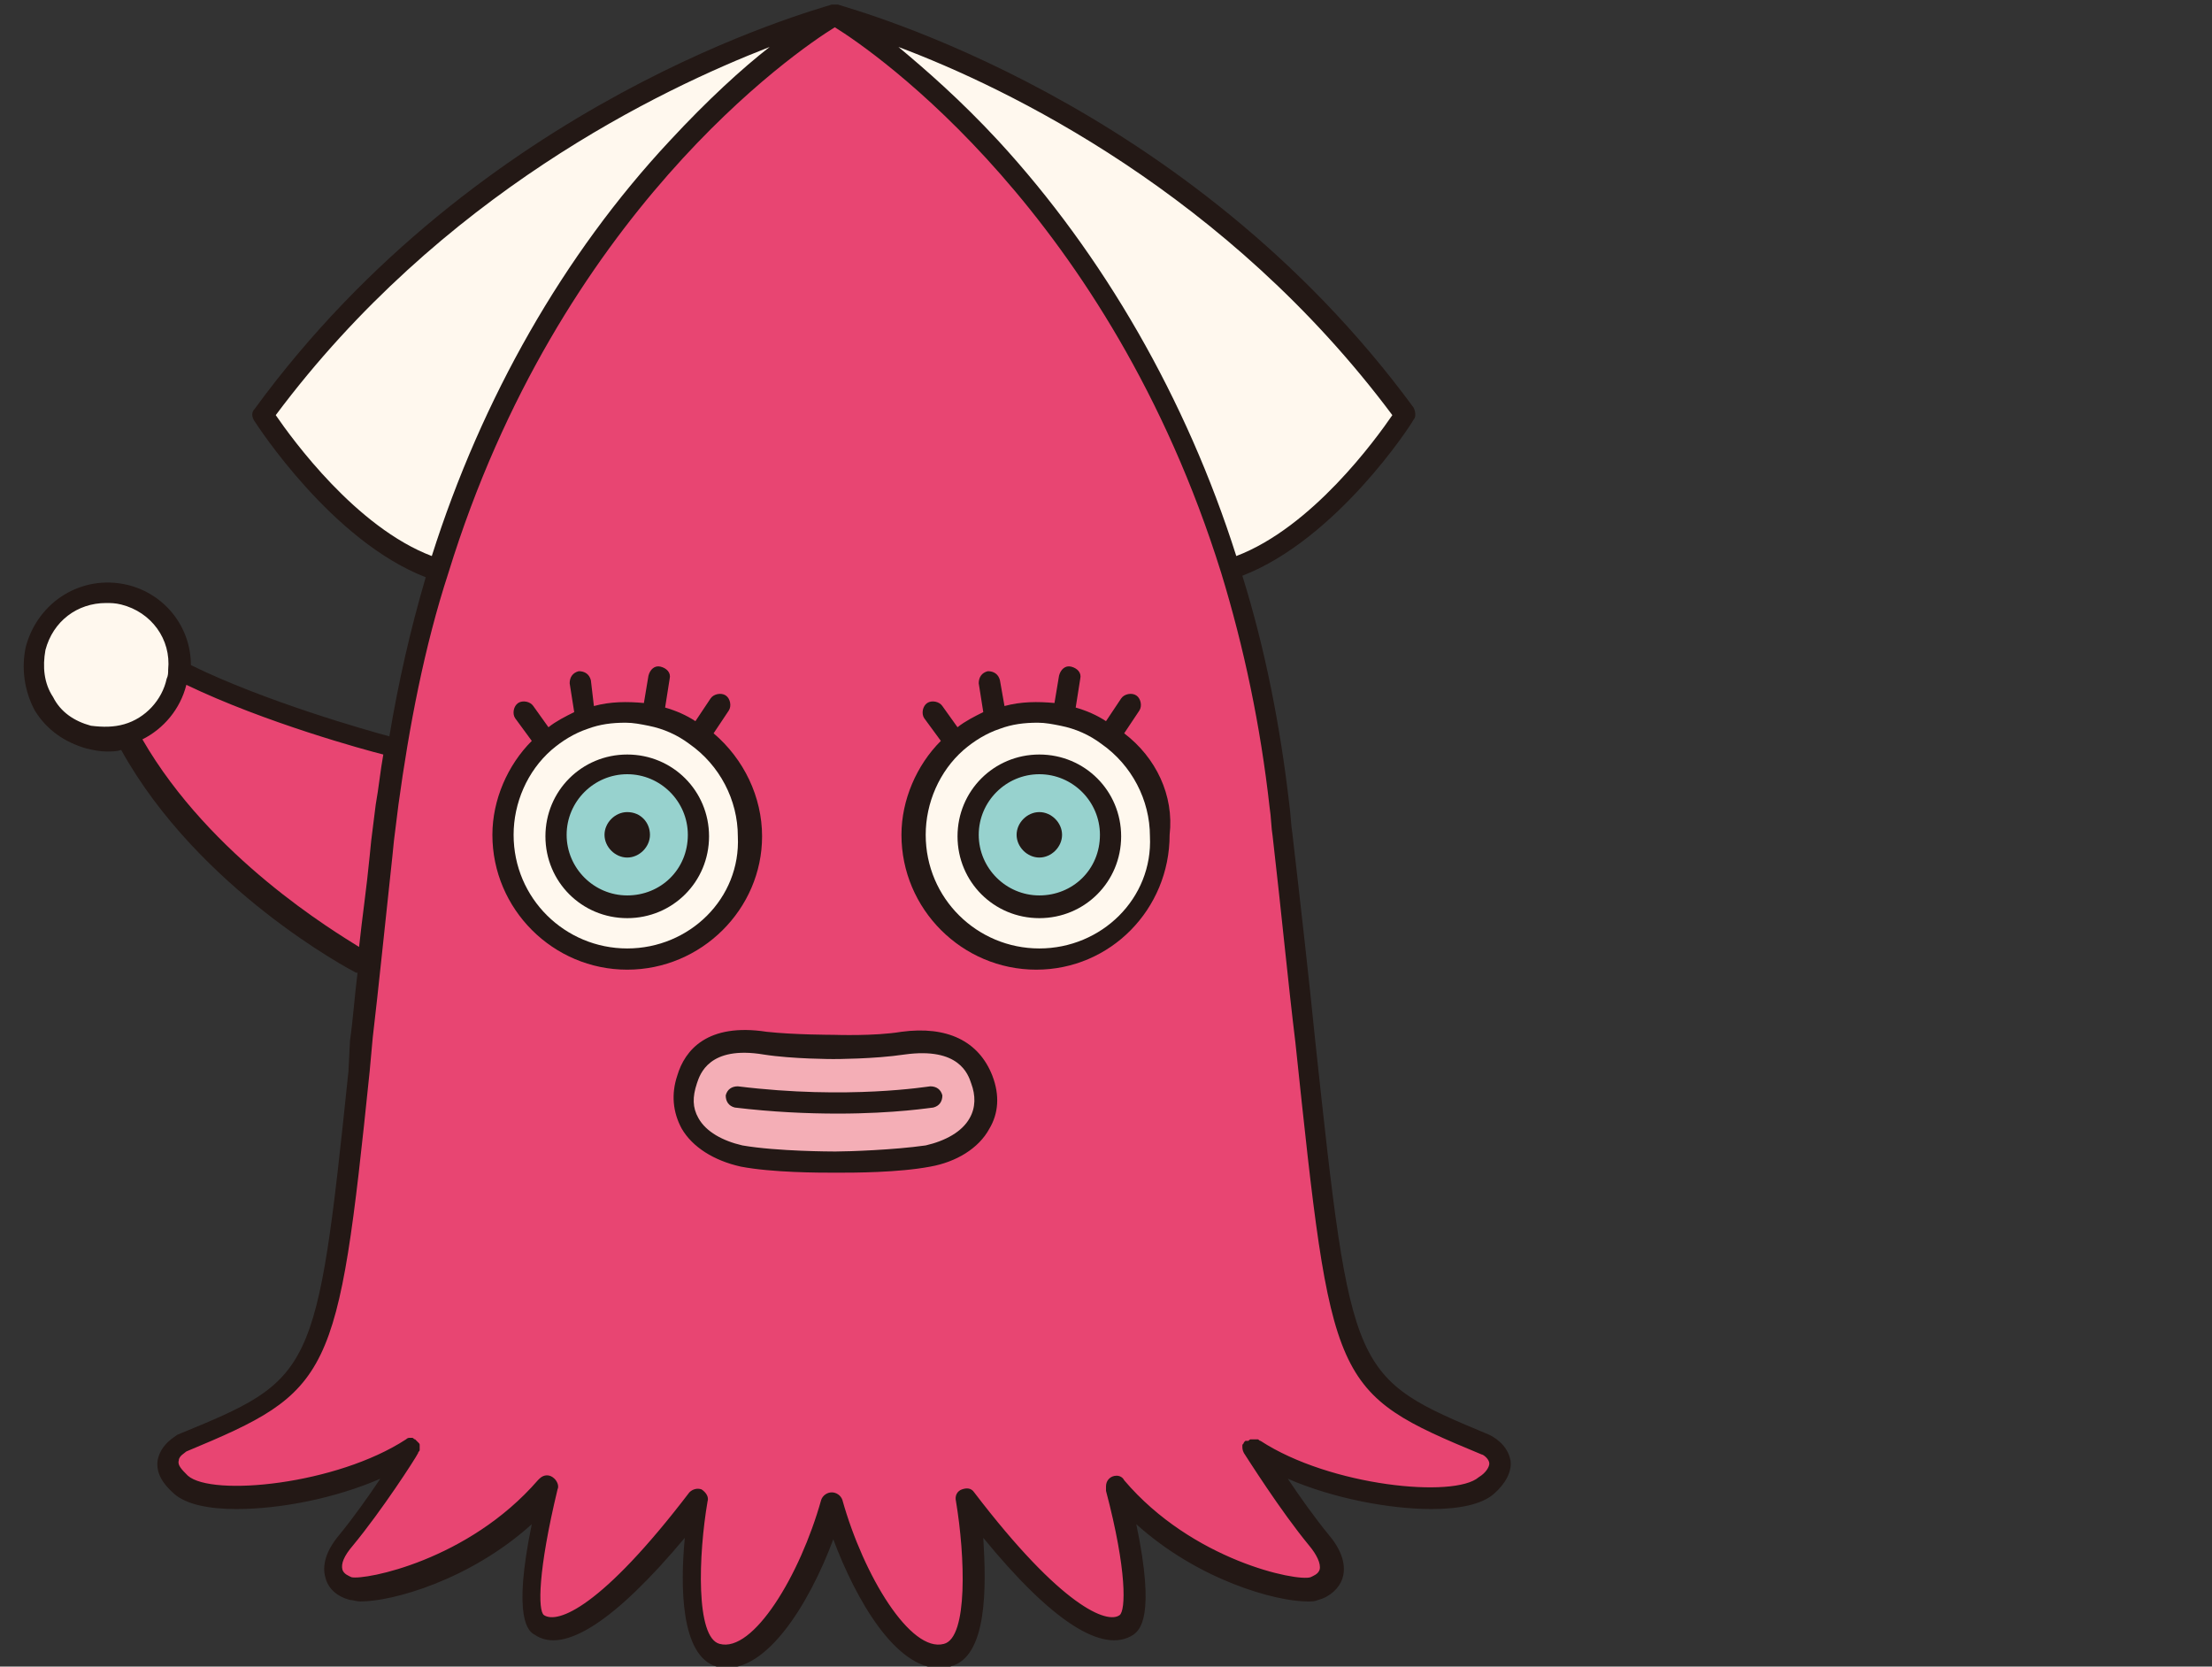 <?xml version="1.0" encoding="utf-8"?>
<svg version="1.1" id="the-element-ikauriko-2-body" xmlns="http://www.w3.org/2000/svg" xmlns:xlink="http://www.w3.org/1999/xlink" x="0px"
	 y="0px" viewBox="0 0 146 110" style="enable-background:new 0 0 146 110;" xml:space="preserve">
<rect x="0" y="0" width="146" height="110" fill="#333333" stroke="none"/>
<style type="text/css">
	.st0{fill:#E84572;}
	.st1{fill:#FFF8EE;}
	.st2{fill:#F4AEB6;}
	.st3{fill:#97D2CE;}
	.st4{fill:#231815;}
</style>
<g>
	<path class="st0" d="M98.1,95.4c-9.5-3.9-9.5-4.2-11.9-26.6c-0.4-3.8-0.9-8.3-1.5-13.6c-0.1-0.6-0.1-1.2-0.2-1.9
		c-0.7-5.8-1.8-11-3.3-15.7C73.2,11.8,55.7,1.4,55.1,1c0,0,0,0,0,0s0,0,0,0c-0.6,0.4-18.1,10.8-26.1,36.6c-1.1,3.6-2,7.5-2.7,11.7
		h-0.4c0,0-8.3-2.1-14-5.1l0,0c0,0.3-0.1,0.5-0.1,0.8c-0.4,1.7-1.7,3-3.3,3.5c5,9.4,15.5,14.9,15.5,14.9s0.2,0.1,0.6,0.2
		c-0.3,2.7-0.5,5.1-0.8,7.3C21.6,91.2,21.2,91.6,12,95.4c0,0-2,1,0,2.7c2,1.7,10.7,0.5,15.2-2.4c-0.1,0.2-2.4,3.7-4.3,6
		c-1.4,1.7-0.9,2.8,0.3,3.2c1.2,0.4,8.3-1.1,13.1-6.6c-0.1,0.4-2.1,8-0.7,9c1.5,1,4.9-1,10.5-8.2c0,0-1.6,9.4,1.3,10.2
		c2.9,0.8,6.1-5.1,7.5-10c1.4,4.9,4.6,10.7,7.5,10c2.9-0.8,1.3-10.2,1.3-10.2c5.6,7.3,9,9.3,10.5,8.2c1.5-1-0.6-8.7-0.6-9
		c4.8,5.6,11.9,7,13.1,6.6c1.2-0.4,1.7-1.5,0.3-3.2c-1.9-2.3-4.1-5.8-4.3-6c4.5,2.9,13.2,4.1,15.2,2.4
		C100.1,96.3,98.1,95.4,98.1,95.4z"/>
	<path class="st1" d="M5.9,48.5c-2.6-0.6-4.2-3.2-3.5-5.8s3.2-4.2,5.8-3.5c2.3,0.6,3.8,2.7,3.7,5c0,0.3-0.1,0.5-0.1,0.8
		c-0.4,1.7-1.7,3-3.3,3.5C7.6,48.7,6.7,48.8,5.9,48.5z"/>
	<path class="st2" d="M45.3,71.2c-0.9,2.8,1.2,4.6,3.6,5c2.4,0.5,6.1,0.4,6.1,0.4s3.8,0,6.1-0.4c2.4-0.5,4.5-2.2,3.6-5
		c-0.9-2.5-3.3-2.7-5.2-2.4c-1.9,0.3-4.6,0.3-4.6,0.3s-2.6,0-4.6-0.3C48.6,68.5,46.2,68.7,45.3,71.2z"/>
	<path class="st1" d="M17.3,27.4c0,0,5.2,8.2,11.6,10.2C36.9,11.8,54.4,1.4,55,1C54.2,1.2,32.3,7.1,17.3,27.4z"/>
	<path class="st1" d="M55.1,1c0.6,0.4,18.1,10.8,26.1,36.6c6.3-2,11.6-10.2,11.6-10.2C77.8,7.1,55.9,1.2,55.1,1z"/>
	<path class="st1" d="M46.1,48.5c-0.9-0.6-1.9-1.1-3-1.3C42.6,47.1,42,47,41.4,47c-1,0-1.9,0.2-2.7,0.5c-1,0.4-1.9,0.9-2.6,1.6
		c-1.7,1.5-2.8,3.7-2.8,6.1c0,4.5,3.7,8.2,8.2,8.2c4.5,0,8.1-3.7,8.1-8.2C49.6,52.4,48.2,50,46.1,48.5z"/>
	<path class="st3" d="M41.4,50.5c-2.6,0-4.7,2.1-4.7,4.7c0,2.6,2.1,4.7,4.7,4.7c2.6,0,4.7-2.1,4.7-4.7C46.1,52.6,44,50.5,41.4,50.5z
		"/>
	<path class="st1" d="M73.3,48.5c-0.9-0.6-1.9-1.1-3-1.3c-0.5-0.1-1.1-0.2-1.7-0.2c-1,0-1.9,0.2-2.7,0.5c-1,0.4-1.9,0.9-2.6,1.6
		c-1.7,1.5-2.8,3.7-2.8,6.1c0,4.5,3.7,8.2,8.2,8.2c4.5,0,8.1-3.7,8.1-8.2C76.8,52.4,75.4,50,73.3,48.5z"/>
	<path class="st3" d="M68.6,50.5c-2.6,0-4.7,2.1-4.7,4.7c0,2.6,2.1,4.7,4.7,4.7c2.6,0,4.7-2.1,4.7-4.7
		C73.3,52.6,71.2,50.5,68.6,50.5z"/>
	<g>
		<path class="st4" d="M41.4,53.6c-0.8,0-1.5,0.7-1.5,1.5s0.7,1.5,1.5,1.5c0.8,0,1.5-0.7,1.5-1.5S42.3,53.6,41.4,53.6z"/>
		<path class="st4" d="M98.3,94.7c-9.1-3.8-9.1-3.8-11.5-26.1c-0.4-4-0.9-8.4-1.5-13.6c-0.1-0.6-0.1-1.2-0.2-1.9
			C84.5,47.9,83.5,42.8,82,38c6.2-2.4,11.1-9.9,11.3-10.3c0.2-0.2,0.1-0.6,0-0.8C78.4,6.6,56.5,0.7,55.3,0.3c0,0,0,0,0,0
			c0,0,0,0-0.1,0c0,0-0.1,0-0.1,0c0,0-0.1,0-0.1,0c0,0,0,0-0.1,0c0,0,0,0,0,0C53.7,0.7,31.7,6.6,16.8,27c-0.2,0.2-0.2,0.5,0,0.8
			c0.2,0.3,5.1,7.9,11.3,10.3c-1,3.4-1.8,6.9-2.4,10.5c-1.5-0.4-8.2-2.3-13.1-4.7c0-2.5-1.7-4.7-4.2-5.3c-3-0.7-5.9,1.1-6.7,4.1
			c-0.3,1.4-0.1,2.9,0.6,4.2c0.8,1.3,2,2.1,3.4,2.5c0.4,0.1,0.9,0.2,1.3,0.2c0.4,0,0.7,0,1-0.1c5.1,9.2,15.1,14.5,15.5,14.7
			c0,0,0.1,0,0.1,0c-0.2,1.6-0.3,3.1-0.5,4.5L23,70.7c-2.1,20.2-2.3,20.3-11.3,24c-0.1,0.1-1.1,0.6-1.3,1.7
			c-0.1,0.8,0.3,1.5,1.1,2.2c0.8,0.7,2.3,1,4.1,1c2.9,0,6.5-0.7,9.5-2c-0.8,1.2-1.8,2.6-2.7,3.7c-1.1,1.3-1.1,2.3-0.9,2.9
			c0.2,0.7,0.8,1.2,1.6,1.4c0.2,0,0.4,0.1,0.7,0.1c2.1,0,7.2-1.4,11.3-5.1c-1.3,6.3-0.2,7.1,0.2,7.3c1.9,1.3,5.3-0.9,9.9-6.4
			c-0.3,3.1-0.3,7.8,2.1,8.5c3.1,0.8,6.1-4.1,7.7-8.4c1.5,4,4.1,8.5,7,8.5c0.2,0,0.5,0,0.7-0.1c2.5-0.6,2.4-5.3,2.2-8.5
			c4.5,5.5,7.9,7.7,9.9,6.4c0.4-0.3,1.5-1.1,0.2-7.3c4.1,3.7,9.2,5.1,11.3,5.1c0.3,0,0.5,0,0.7-0.1c0.8-0.2,1.4-0.8,1.6-1.4
			c0.2-0.6,0.2-1.6-0.9-2.9c-0.9-1.1-1.9-2.5-2.7-3.7c3,1.3,6.7,2,9.5,2c1.8,0,3.3-0.3,4.1-1c0.8-0.7,1.2-1.5,1.1-2.2
			C99.5,95.3,98.5,94.8,98.3,94.7z M91.9,27.4c-1.1,1.6-5.3,7.4-10.3,9.3c-3.3-10.4-8.8-19.9-15.7-27.4c-2.5-2.7-4.8-4.7-6.6-6.2
			C66.5,5.8,81,12.8,91.9,27.4z M18.2,27.4C29.1,12.8,43.6,5.9,50.8,3.1c-1.8,1.4-4.1,3.5-6.6,6.2c-7,7.5-12.4,17-15.7,27.4
			C23.5,34.8,19.3,29,18.2,27.4z M6,47.9c-1.1-0.3-2-0.9-2.5-1.9c-0.6-0.9-0.7-2-0.5-3.1c0.5-1.9,2.1-3.1,4-3.1c0.3,0,0.6,0,1,0.1
			c2,0.5,3.3,2.3,3.1,4.3c0,0.2,0,0.4-0.1,0.6c-0.3,1.4-1.4,2.6-2.8,3c0,0,0,0,0,0C7.5,48,6.8,48,6,47.9z M9.4,48.8
			c1.4-0.7,2.5-2,2.9-3.6c5.2,2.5,11.8,4.3,13,4.6c-0.2,1.1-0.3,2.2-0.5,3.3c-0.1,0.8-0.2,1.6-0.3,2.4l-0.1,1
			c-0.2,2.1-0.5,4.1-0.7,6C22.1,61.5,13.9,56.6,9.4,48.8z M97.6,97.5c-1.6,1.4-9.8,0.6-14.4-2.4c0,0,0,0,0,0c-0.1,0-0.1-0.1-0.2-0.1
			c0,0,0,0-0.1,0c-0.1,0-0.1,0-0.2,0c0,0-0.1,0-0.1,0c-0.1,0-0.1,0-0.2,0.1c0,0-0.1,0-0.1,0c0,0,0,0-0.1,0c0,0-0.1,0.1-0.1,0.1
			c0,0,0,0,0,0c0,0,0,0,0,0c0,0.1-0.1,0.1-0.1,0.2c0,0,0,0,0,0c0,0.2,0,0.3,0.1,0.5c0.2,0.3,2.4,3.8,4.3,6.1
			c0.5,0.6,0.8,1.2,0.7,1.6c-0.1,0.3-0.4,0.4-0.6,0.5c-0.9,0.3-7.8-1.1-12.3-6.4c-0.1-0.2-0.3-0.3-0.5-0.3c-0.4,0-0.7,0.3-0.7,0.7
			c0,0.1,0,0.1,0,0.2c0,0,0,0,0,0.1c0,0,0,0,0,0l0,0c1.4,5.3,1.3,7.9,0.9,8.2c-0.8,0.6-3.8-0.5-9.6-8.1c-0.2-0.3-0.5-0.3-0.8-0.2
			c-0.3,0.1-0.5,0.4-0.4,0.8c0.6,3.6,0.8,9-0.8,9.4c-2.2,0.6-5.3-4.5-6.7-9.5c-0.1-0.3-0.4-0.5-0.7-0.5c-0.3,0-0.6,0.2-0.7,0.5
			c-1.4,5-4.5,10.1-6.7,9.5c-1.6-0.4-1.4-5.9-0.8-9.4c0.1-0.3-0.1-0.6-0.4-0.8c-0.3-0.1-0.6,0-0.8,0.2c-5.8,7.6-8.7,8.7-9.6,8.1
			c-0.4-0.3-0.4-2.9,0.9-8.3c0,0,0,0,0,0c0.1-0.2,0-0.5-0.2-0.7c-0.3-0.3-0.7-0.3-1,0c0,0-0.1,0.1-0.1,0.1
			c-4.6,5.3-11.4,6.6-12.3,6.4c-0.2-0.1-0.5-0.2-0.6-0.5c-0.1-0.4,0.1-0.9,0.7-1.6c1.9-2.3,4.1-5.7,4.3-6.1c0,0,0,0,0,0
			c0-0.1,0.1-0.1,0.1-0.2c0,0,0,0,0-0.1c0,0,0-0.1,0-0.1c0,0,0-0.1,0-0.1c0,0,0,0,0,0c0-0.1,0-0.1-0.1-0.2c0,0,0,0,0,0
			c-0.1-0.1-0.1-0.1-0.2-0.2c0,0,0,0,0,0c0,0,0,0,0,0c-0.1,0-0.1-0.1-0.2-0.1c0,0,0,0,0,0c0,0-0.1,0-0.1,0c-0.1,0-0.1,0-0.1,0
			c0,0,0,0,0,0c-0.1,0-0.2,0.1-0.2,0.1c0,0,0,0,0,0c0,0,0,0,0,0c-4.6,3-12.8,3.8-14.4,2.4c-0.4-0.4-0.7-0.7-0.6-1
			c0-0.3,0.4-0.5,0.5-0.6c9.6-4,10-4.7,12.1-25.1l0.2-2.2c0.4-3.4,0.8-7.4,1.3-12l0.1-1c0.1-0.8,0.2-1.6,0.3-2.4
			C27,48,28,42.7,29.6,37.8c7.3-23.7,22.9-34.4,25.5-36c2.6,1.6,18.1,12.3,25.5,36c0,0,0,0,0,0c0,0,0,0,0,0s0,0,0,0
			c1.5,4.9,2.6,10.1,3.2,15.5c0.1,0.6,0.1,1.3,0.2,1.9c0.6,5.2,1,9.5,1.5,13.6c2.4,22.7,2.4,23.1,12.3,27.2c0.1,0,0.5,0.3,0.5,0.6
			C98.3,96.8,98.1,97.2,97.6,97.5z"/>
		<path class="st4" d="M50.3,55.2c0-2.6-1.2-5.1-3.2-6.8l1-1.5c0.2-0.3,0.1-0.8-0.2-1c-0.3-0.2-0.8-0.1-1,0.2l-1,1.5
			c-0.6-0.4-1.3-0.7-2-0.9l0.3-1.9c0.1-0.4-0.2-0.7-0.6-0.8c-0.4-0.1-0.7,0.2-0.8,0.6l-0.3,1.8c-1.1-0.1-2.2-0.1-3.3,0.2L39,44.9
			c-0.1-0.4-0.4-0.6-0.8-0.6c-0.4,0.1-0.6,0.4-0.6,0.8l0.3,1.9c-0.6,0.3-1.2,0.6-1.7,1l-1-1.4c-0.2-0.3-0.7-0.4-1-0.2
			c-0.3,0.2-0.4,0.7-0.2,1l1.1,1.5c-1.6,1.6-2.6,3.9-2.6,6.2c0,4.9,4,8.9,8.9,8.9C46.3,64,50.3,60,50.3,55.2z M41.4,62.6
			c-4.1,0-7.5-3.3-7.5-7.5c0-2.1,0.9-4.2,2.5-5.6c0,0,0,0,0,0c0.7-0.6,1.5-1.1,2.4-1.4c0.8-0.3,1.6-0.4,2.5-0.4c0.5,0,1,0.1,1.5,0.2
			c1,0.2,1.9,0.6,2.7,1.2c2,1.4,3.2,3.7,3.2,6.1C48.9,59.3,45.5,62.6,41.4,62.6z"/>
		<path class="st4" d="M41.4,49.8c-3,0-5.4,2.4-5.4,5.4c0,3,2.4,5.4,5.4,5.4c3,0,5.4-2.4,5.4-5.4C46.8,52.2,44.4,49.8,41.4,49.8z
			 M41.4,59.1c-2.2,0-4-1.8-4-4c0-2.2,1.8-4,4-4c2.2,0,4,1.8,4,4C45.4,57.4,43.6,59.1,41.4,59.1z"/>
		<path class="st4" d="M59.5,68.1c-1.8,0.3-4.4,0.2-4.5,0.2c0,0-2.6,0-4.4-0.2c-3.9-0.6-5.4,1.2-5.9,2.9c-0.4,1.2-0.3,2.4,0.3,3.5
			c0.7,1.2,2.1,2.1,3.9,2.5c2.1,0.4,5.2,0.4,6.1,0.4c0.2,0,0.2,0,0.4,0c0.9,0,3.9,0,6-0.4c1.7-0.3,3.2-1.2,3.9-2.5
			c0.6-1,0.7-2.2,0.2-3.5C64.6,68.7,62.5,67.7,59.5,68.1z M64,73.8c-0.5,0.9-1.6,1.5-2.9,1.8C59,75.9,56,76,55.2,76
			c-0.2,0-0.2,0-0.2,0c0,0,0,0,0,0c0,0-3.7,0-6-0.4c-1.3-0.3-2.4-0.9-2.9-1.8c-0.4-0.7-0.4-1.4-0.1-2.3c0.2-0.6,0.8-2.5,4.4-1.9
			c1.9,0.3,4.6,0.3,4.6,0.3c0.1,0,2.7,0,4.7-0.3c3.6-0.5,4.2,1.3,4.4,1.9C64.4,72.3,64.4,73.1,64,73.8z"/>
		<path class="st4" d="M61.4,71.7c-0.1,0-5.4,0.9-12.7,0c-0.4,0-0.7,0.2-0.8,0.6c0,0.4,0.2,0.7,0.6,0.8c2.5,0.3,4.8,0.4,6.8,0.4
			c3.8,0,6.2-0.4,6.3-0.4c0.4-0.1,0.6-0.4,0.6-0.8C62.1,71.9,61.8,71.7,61.4,71.7z"/>
		<path class="st4" d="M68.6,53.6c-0.8,0-1.5,0.7-1.5,1.5s0.7,1.5,1.5,1.5c0.8,0,1.5-0.7,1.5-1.5S69.4,53.6,68.6,53.6z"/>
		<path class="st4" d="M74.2,48.4l1-1.5c0.2-0.3,0.1-0.8-0.2-1c-0.3-0.2-0.8-0.1-1,0.2l-1,1.5c-0.6-0.4-1.3-0.7-2-0.9l0.3-1.9
			c0.1-0.4-0.2-0.7-0.6-0.8c-0.4-0.1-0.7,0.2-0.8,0.6l-0.3,1.8c-1.1-0.1-2.2-0.1-3.3,0.2l-0.3-1.7c-0.1-0.4-0.4-0.6-0.8-0.6
			c-0.4,0.1-0.6,0.4-0.6,0.8l0.3,1.9c-0.6,0.3-1.2,0.6-1.7,1l-1-1.4c-0.2-0.3-0.7-0.4-1-0.2c-0.3,0.2-0.4,0.7-0.2,1l1.1,1.5
			c-1.6,1.6-2.6,3.9-2.6,6.2c0,4.9,4,8.9,8.9,8.9c4.9,0,8.8-4,8.8-8.9C77.5,52.5,76.3,50,74.2,48.4z M68.6,62.6
			c-4.1,0-7.5-3.3-7.5-7.5c0-2.1,0.9-4.2,2.5-5.6c0,0,0,0,0,0c0.7-0.6,1.5-1.1,2.4-1.4c0.8-0.3,1.6-0.4,2.5-0.4c0.5,0,1,0.1,1.5,0.2
			c1,0.2,1.9,0.6,2.7,1.2c2,1.4,3.2,3.7,3.2,6.1C76.1,59.3,72.7,62.6,68.6,62.6z"/>
		<path class="st4" d="M68.6,49.8c-3,0-5.4,2.4-5.4,5.4c0,3,2.4,5.4,5.4,5.4c3,0,5.4-2.4,5.4-5.4C74,52.2,71.6,49.8,68.6,49.8z
			 M68.6,59.1c-2.2,0-4-1.8-4-4c0-2.2,1.8-4,4-4c2.2,0,4,1.8,4,4C72.6,57.4,70.8,59.1,68.6,59.1z"/>
	</g>
</g>
</svg>
